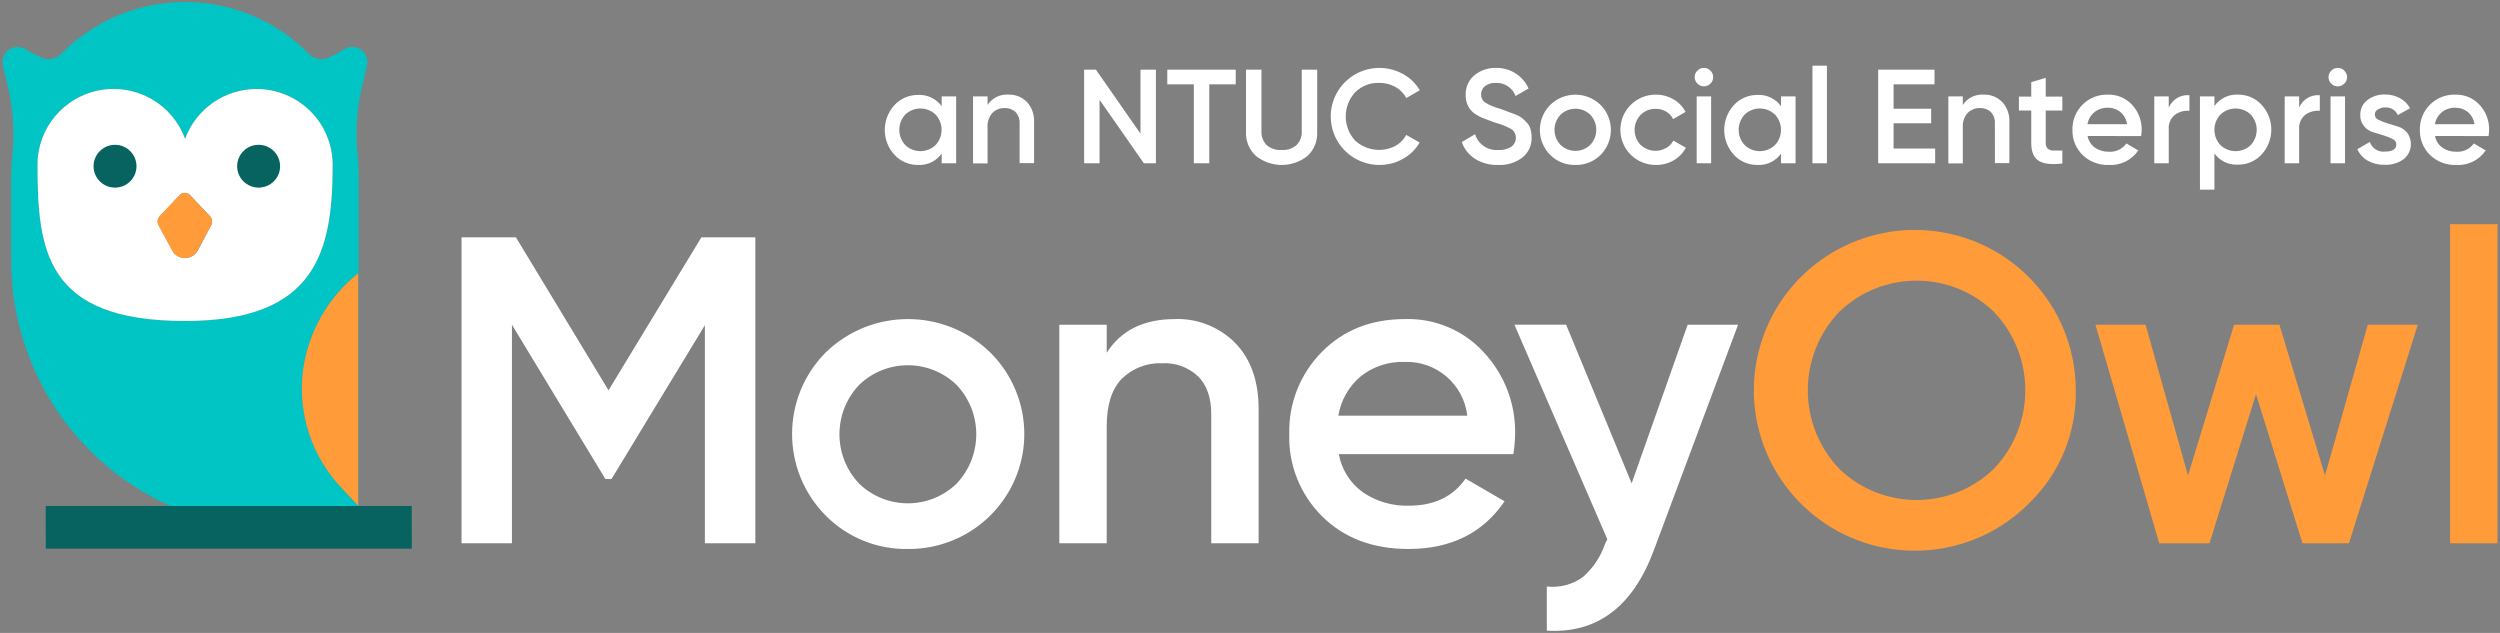 <svg xmlns="http://www.w3.org/2000/svg" width="158" height="40" viewBox="0 0 158 40">
    <rect x="0" y="0" width="158" height="40" fill="#808080" stroke="none"/>
    <g fill="none">
        <path fill="#FFF" d="M59.514 6.092h.915v4.225h-.915v-.61c-.34.476-.899.747-1.484.718-.566.01-1.11-.22-1.494-.635-.823-.891-.823-2.263 0-3.155.385-.413.928-.643 1.494-.635.584-.028 1.142.24 1.484.711v-.619zm-2.3 3.08c.536.507 1.377.507 1.912 0 .51-.545.51-1.39 0-1.934-.535-.508-1.376-.508-1.912 0-.505.546-.505 1.387 0 1.933zM63.726 5.981c.441-.018.87.152 1.178.467.313.347.475.804.45 1.27v2.593h-.915V7.81c.017-.267-.075-.53-.255-.727-.188-.175-.438-.266-.694-.254-.293-.008-.576.107-.78.317-.216.255-.323.585-.297.917v2.264h-.917V6.092h.917v.54c.287-.438.789-.688 1.313-.651zM72.078 4.403L73.053 4.403 73.053 10.317 72.291 10.317 69.491 6.305 69.491 10.317 68.517 10.317 68.517 4.403 69.262 4.403 72.078 8.444zM78.099 4.403L78.099 5.33 76.426 5.33 76.426 10.317 75.451 10.317 75.451 5.33 73.773 5.33 73.773 4.403zM82.625 9.863c-.949.75-2.29.75-3.24 0-.426-.383-.66-.936-.637-1.507V4.403h.975v3.895c-.015.318.1.629.319.86.26.233.607.348.955.318.35.03.695-.085.956-.317.22-.232.335-.542.318-.86V4.402h.975v3.953c.027.569-.2 1.12-.62 1.507zM87.177 10.425c-1.286 0-2.436-.798-2.883-2-.447-1.201-.097-2.553.877-3.39.974-.836 2.368-.98 3.494-.362.443.24.81.597 1.064 1.032l-.848.489c-.159-.294-.399-.536-.69-.699-.31-.173-.66-.262-1.014-.257-.574-.022-1.132.195-1.538.6-.786.863-.786 2.179 0 3.041.69.64 1.711.778 2.548.343.292-.159.53-.4.685-.695l.847.48c-.248.435-.613.793-1.054 1.034-.454.256-.967.388-1.488.384zM94.673 10.425c-.512.017-1.018-.117-1.453-.387-.392-.25-.686-.625-.835-1.063l.838-.492c.196.636.81 1.05 1.475.996.292.022.583-.053.828-.212.177-.133.28-.342.274-.562.006-.223-.107-.433-.296-.553-.333-.181-.687-.32-1.054-.415l-.679-.254c-.198-.076-.386-.175-.56-.296-.187-.124-.338-.294-.437-.495-.1-.217-.148-.454-.143-.692-.02-.48.185-.942.557-1.248.38-.309.86-.472 1.35-.46.89-.023 1.707.49 2.068 1.302l-.822.473c-.191-.516-.694-.85-1.245-.829-.243-.013-.482.058-.679.2-.168.126-.264.327-.255.537-.007.202.09.393.258.508.298.176.62.308.956.393l.487.184.446.165c.155.054.3.13.43.229.112.093.219.193.319.298.107.119.186.26.23.413.046.17.069.345.066.52.02.492-.195.963-.58 1.27-.443.334-.99.5-1.544.47zM99.565 10.425c-.595.015-1.171-.214-1.592-.635-.871-.874-.871-2.284 0-3.158.884-.865 2.3-.865 3.185 0 .866.876.866 2.282 0 3.158-.42.422-.997.651-1.593.635zm-.94-1.27c.524.508 1.357.508 1.88 0 .508-.533.508-1.37 0-1.904-.523-.507-1.356-.507-1.88 0-.507.534-.507 1.37 0 1.905zM104.637 10.425c-1.232 0-2.23-.995-2.23-2.222 0-1.227.998-2.222 2.23-2.222.396-.005.786.099 1.127.298.327.185.592.46.762.794l-.787.454c-.095-.2-.248-.365-.44-.476-.204-.117-.436-.177-.672-.172-.35-.008-.69.129-.936.378-.512.533-.512 1.372 0 1.905.429.408 1.075.489 1.592.2.202-.108.367-.272.475-.473l.787.448c-.177.336-.447.615-.777.803-.345.194-.735.293-1.131.285zM108.1 5.286c-.109.11-.257.172-.412.171-.32-.003-.58-.26-.586-.58-.001-.154.06-.302.17-.41.107-.115.259-.179.416-.175.157-.003.308.06.415.175.11.107.172.255.168.41.001.153-.06.301-.172.409zm-.87 5.031V6.092h.914v4.225h-.914zM112.562 6.092h.918v4.225h-.918v-.61c-.338.478-.899.749-1.484.718-.565.01-1.108-.22-1.491-.635-.823-.891-.823-2.263 0-3.155.384-.413.926-.643 1.49-.635.585-.03 1.144.238 1.485.711v-.619zm-2.296 3.08c.534.509 1.376.509 1.91 0 .511-.545.511-1.39 0-1.934-.534-.51-1.376-.51-1.91 0-.51.544-.51 1.39 0 1.933zM114.547 10.317L114.547 4.149 115.461 4.149 115.461 10.317zM119.675 9.387L122.303 9.387 122.303 10.317 118.701 10.317 118.701 4.403 122.262 4.403 122.262 5.33 119.675 5.33 119.675 6.87 122.049 6.87 122.049 7.79 119.675 7.79zM125.365 5.981c.441-.018.87.152 1.178.467.313.347.475.804.45 1.27v2.593h-.915V7.81c.018-.267-.074-.53-.255-.727-.187-.175-.438-.266-.694-.254-.293-.009-.577.107-.78.317-.217.255-.325.584-.3.917v2.264h-.914V6.092h.914v.54c.288-.439.791-.688 1.316-.651zM130.34 6.984h-1.05v2.029c-.013.136.03.271.12.374.098.084.222.13.35.127h.58v.82c-.7.082-1.203.022-1.506-.182-.319-.206-.459-.584-.459-1.136V6.984h-.78v-.88h.78v-.91l.914-.273v1.184h1.051v.88zM131.936 8.594c.053.297.22.563.465.74.263.177.575.267.892.256.431.027.845-.171 1.093-.523l.755.438c-.413.612-1.118.962-1.857.92-.62.026-1.224-.204-1.67-.635-.423-.418-.653-.993-.636-1.587-.014-.593.216-1.166.637-1.587.424-.427 1.009-.657 1.611-.635.581-.016 1.14.222 1.53.65.398.433.613 1.002.598 1.588-.003.128-.015.255-.035.381l-3.383-.006zm0-.743h2.491c-.072-.608-.599-1.06-1.213-1.041-.307-.01-.607.089-.848.279-.232.194-.388.464-.44.762h.01zM137.065 6.803c.218-.517.745-.835 1.306-.787v.987c-.326-.028-.651.061-.917.251-.277.228-.423.577-.389.933v2.13h-.914V6.092h.914v.711zM141.435 5.981c.566-.01 1.108.22 1.491.635.828.89.828 2.265 0 3.155-.383.414-.926.645-1.49.635-.584.03-1.142-.236-1.485-.708v2.29h-.914V6.091h.914v.61c.339-.478.899-.75 1.484-.721zm-1.102 3.19c.535.508 1.376.508 1.912 0 .505-.546.505-1.387 0-1.933-.536-.508-1.377-.508-1.912 0-.51.544-.51 1.39 0 1.933zM145.306 6.803c.218-.517.745-.835 1.306-.787v.987c-.326-.028-.651.061-.918.251-.276.228-.422.577-.388.933v2.13h-.914V6.092h.914v.711zM148.16 5.286c-.227.228-.596.23-.825.003-.229-.226-.23-.594-.003-.822.109-.112.259-.175.416-.175.156 0 .306.063.415.175.11.108.171.255.171.41 0 .153-.061.3-.17.409h-.004zm-.87 5.031V6.092h.915v4.225h-.915zM150.087 7.254c.01.143.102.267.236.317.18.092.37.167.564.223l.672.206c.228.07.429.207.577.394.386.531.28 1.272-.24 1.676-.344.242-.76.364-1.181.346-.376.01-.748-.08-1.077-.26-.29-.166-.52-.421-.653-.727l.79-.458c.133.404.532.658.956.61.48 0 .72-.159.72-.473-.011-.141-.101-.264-.233-.318-.179-.094-.366-.17-.56-.228l-.676-.206c-.226-.067-.427-.2-.576-.381-.162-.196-.245-.443-.236-.696-.015-.37.151-.725.446-.952.316-.242.707-.368 1.105-.356.334-.007.664.074.956.235.27.145.492.366.637.635l-.771.432c-.136-.314-.457-.508-.8-.483-.154-.005-.307.035-.44.115-.136.06-.222.2-.216.349zM153.894 8.594c.052.298.22.564.468.74.262.177.573.267.889.256.43.027.845-.171 1.093-.523l.755.438c-.412.613-1.119.963-1.858.92-.62.025-1.223-.204-1.669-.635-.423-.418-.654-.993-.637-1.587-.013-.593.217-1.166.637-1.587.425-.426 1.01-.657 1.612-.635.58-.016 1.14.222 1.53.65.399.432.614 1.001.598 1.588-.002.128-.014.255-.035.381l-3.383-.006zm0-.743h2.494c-.04-.304-.192-.581-.427-.778-.224-.175-.502-.268-.787-.263-.306-.01-.606.089-.847.279-.234.193-.391.463-.443.762h.01zM47.738 15L47.738 34.333 44.549 34.333 44.549 20.552 38.646 30.276 38.261 30.273 32.355 20.524 32.355 34.333 29.169 34.333 29.169 15 32.607 15 38.458 24.667 44.326 15zM57.377 34.695c-1.943.035-3.816-.724-5.183-2.101-2.846-2.86-2.846-7.471 0-10.33 2.89-2.798 7.488-2.798 10.378 0 2.11 2.08 2.744 5.228 1.603 7.959-1.141 2.73-3.83 4.5-6.798 4.472M54.3 30.568c1.715 1.655 4.439 1.655 6.154 0 1.661-1.752 1.661-4.492 0-6.244-1.715-1.655-4.439-1.655-6.154 0-1.662 1.752-1.662 4.492 0 6.244M74.222 20.165c1.442-.058 2.842.495 3.854 1.52.98 1.014 1.469 2.405 1.469 4.172v8.476H76.55V26.16c0-1.031-.277-1.822-.831-2.375-.612-.574-1.432-.874-2.271-.828-.95-.04-1.873.315-2.549.98-.637.654-.955 1.653-.955 2.997v7.4h-2.995v-13.81h2.995v1.77c.904-1.417 2.336-2.126 4.294-2.128M84.613 28.702c.175.972.722 1.838 1.526 2.415.855.58 1.874.875 2.908.842 1.59 0 2.783-.57 3.577-1.711l2.466 1.435c-1.368 2.006-3.39 3.01-6.068 3.012-2.256 0-4.076-.687-5.46-2.06-1.388-1.373-2.141-3.259-2.08-5.206-.051-1.932.69-3.802 2.05-5.178 1.366-1.39 3.122-2.086 5.267-2.086 1.899-.055 3.727.722 5 2.127 1.299 1.405 2 3.256 1.957 5.165-.01.417-.047.833-.112 1.245H84.613zm-.029-2.432h8.149c-.232-1.988-1.956-3.467-3.963-3.397-1.003-.035-1.986.288-2.771.911-.755.633-1.257 1.515-1.415 2.486M106.66 20.524h3.185l-5.323 14.254c-1.33 3.572-3.584 5.265-6.763 5.08v-2.791c.806.091 1.617-.12 2.275-.594.65-.568 1.137-1.297 1.41-2.114l.141-.276-5.874-13.562h3.268l4.141 10.025 3.54-10.022z"/>
        <path fill="#FF9C39" d="M128.264 31.781c-3.41 3.45-8.793 4.015-12.85 1.348-4.055-2.667-5.652-7.821-3.81-12.303 1.842-4.482 6.608-7.038 11.376-6.103 4.769.935 8.207 5.1 8.208 9.944.053 2.672-1.006 5.247-2.924 7.114m-12.029-2.156c2.726 2.634 7.057 2.634 9.783 0 2.642-2.78 2.642-7.134 0-9.914-2.726-2.633-7.057-2.633-9.783 0-2.642 2.78-2.642 7.134 0 9.914M149.644 20.524L152.804 20.524 148.453 34.333 145.516 34.333 142.579 24.908 139.639 34.333 136.463 34.333 132.433 20.524 135.6 20.524 138.282 30.054 141.193 20.524 144.06 20.524 146.94 30.051zM154.846 14.171H157.84V34.333H154.846z"/>
        <path fill="#066360" d="M2.892 33.676H26.025V34.676H2.892zM26.022 31.978L26.022 33.676 2.889 33.676 2.889 31.978 10.767 31.978 22.668 31.978z"/>
        <path fill="#00C5C4" d="M21.78 3.102c.327-.192.737-.172 1.045.05.307.222.453.605.372.975-.067.317-.137.635-.214.914-.42 1.576-.548 3.214-.379 4.835.044.398.065.797.064 1.197v20.905H10.767C4.65 29.234.715 23.173.707 16.488v-5.415c0-.402.022-.804.067-1.203.17-1.621.04-3.26-.379-4.835-.076-.292-.147-.594-.213-.908-.082-.37.064-.753.372-.975.307-.222.718-.242 1.045-.05.319.187.66.368.994.527.428.208.942.118 1.274-.223C5.927 1.31 8.75.126 11.694.126c2.945 0 5.766 1.183 7.827 3.28.332.34.845.431 1.274.226.334-.162.669-.343.994-.53m.86 28.857V17.26c-1.923 1.526-3.178 3.734-3.504 6.162-.343 2.753.583 5.512 2.52 7.505l.984 1.032zm-1.625-21.546c.001-2.327-1.676-4.318-3.976-4.72-2.3-.403-4.557.9-5.35 3.088-.795-2.188-3.052-3.491-5.352-3.089-2.3.403-3.977 2.394-3.976 4.72 0 5.455.532 9.874 9.327 9.874 8.311 0 9.327-4.42 9.327-9.873"/>
        <path fill="#FF9C39" d="M22.64 17.26V31.96l-.972-1.032c-1.937-1.993-2.863-4.752-2.52-7.505.326-2.428 1.581-4.636 3.504-6.162"/>
        <path fill="#FFF" d="M16.208 5.625c1.276-.002 2.5.501 3.404 1.399.903.898 1.411 2.117 1.412 3.389 0 5.454-1.016 9.873-9.327 9.873-8.795 0-9.327-4.42-9.327-9.873-.001-2.327 1.676-4.318 3.976-4.72 2.3-.403 4.557.9 5.351 3.088.69-1.895 2.497-3.156 4.52-3.156m-2.867 8.6c.096-.18.068-.4-.07-.552l-1.274-1.35c-.084-.085-.199-.133-.318-.133-.12 0-.235.048-.319.134l-1.274 1.349c-.138.151-.165.373-.067.552l.866 1.607c.16.294.469.478.805.478.336 0 .644-.184.804-.478l.847-1.607z"/>
        <path fill="#066360" d="M16.345 9.152c.75 0 1.357.606 1.357 1.353s-.608 1.352-1.357 1.352c-.75 0-1.357-.605-1.357-1.352 0-.747.607-1.353 1.357-1.353"/>
        <path fill="#FF9C39" d="M13.28 13.673c.138.151.166.372.07.552l-.866 1.607c-.16.294-.469.478-.804.478-.336 0-.645-.184-.805-.478l-.866-1.607c-.098-.18-.072-.4.067-.552l1.274-1.35c.084-.085.199-.133.318-.133.12 0 .235.048.319.134l1.293 1.349z"/>
        <path fill="#066360" d="M7.27 9.152c.749 0 1.356.606 1.356 1.353s-.607 1.352-1.357 1.352-1.357-.605-1.357-1.352c0-.359.143-.703.398-.957.254-.253.6-.396.96-.396"/>
    </g>
</svg>
